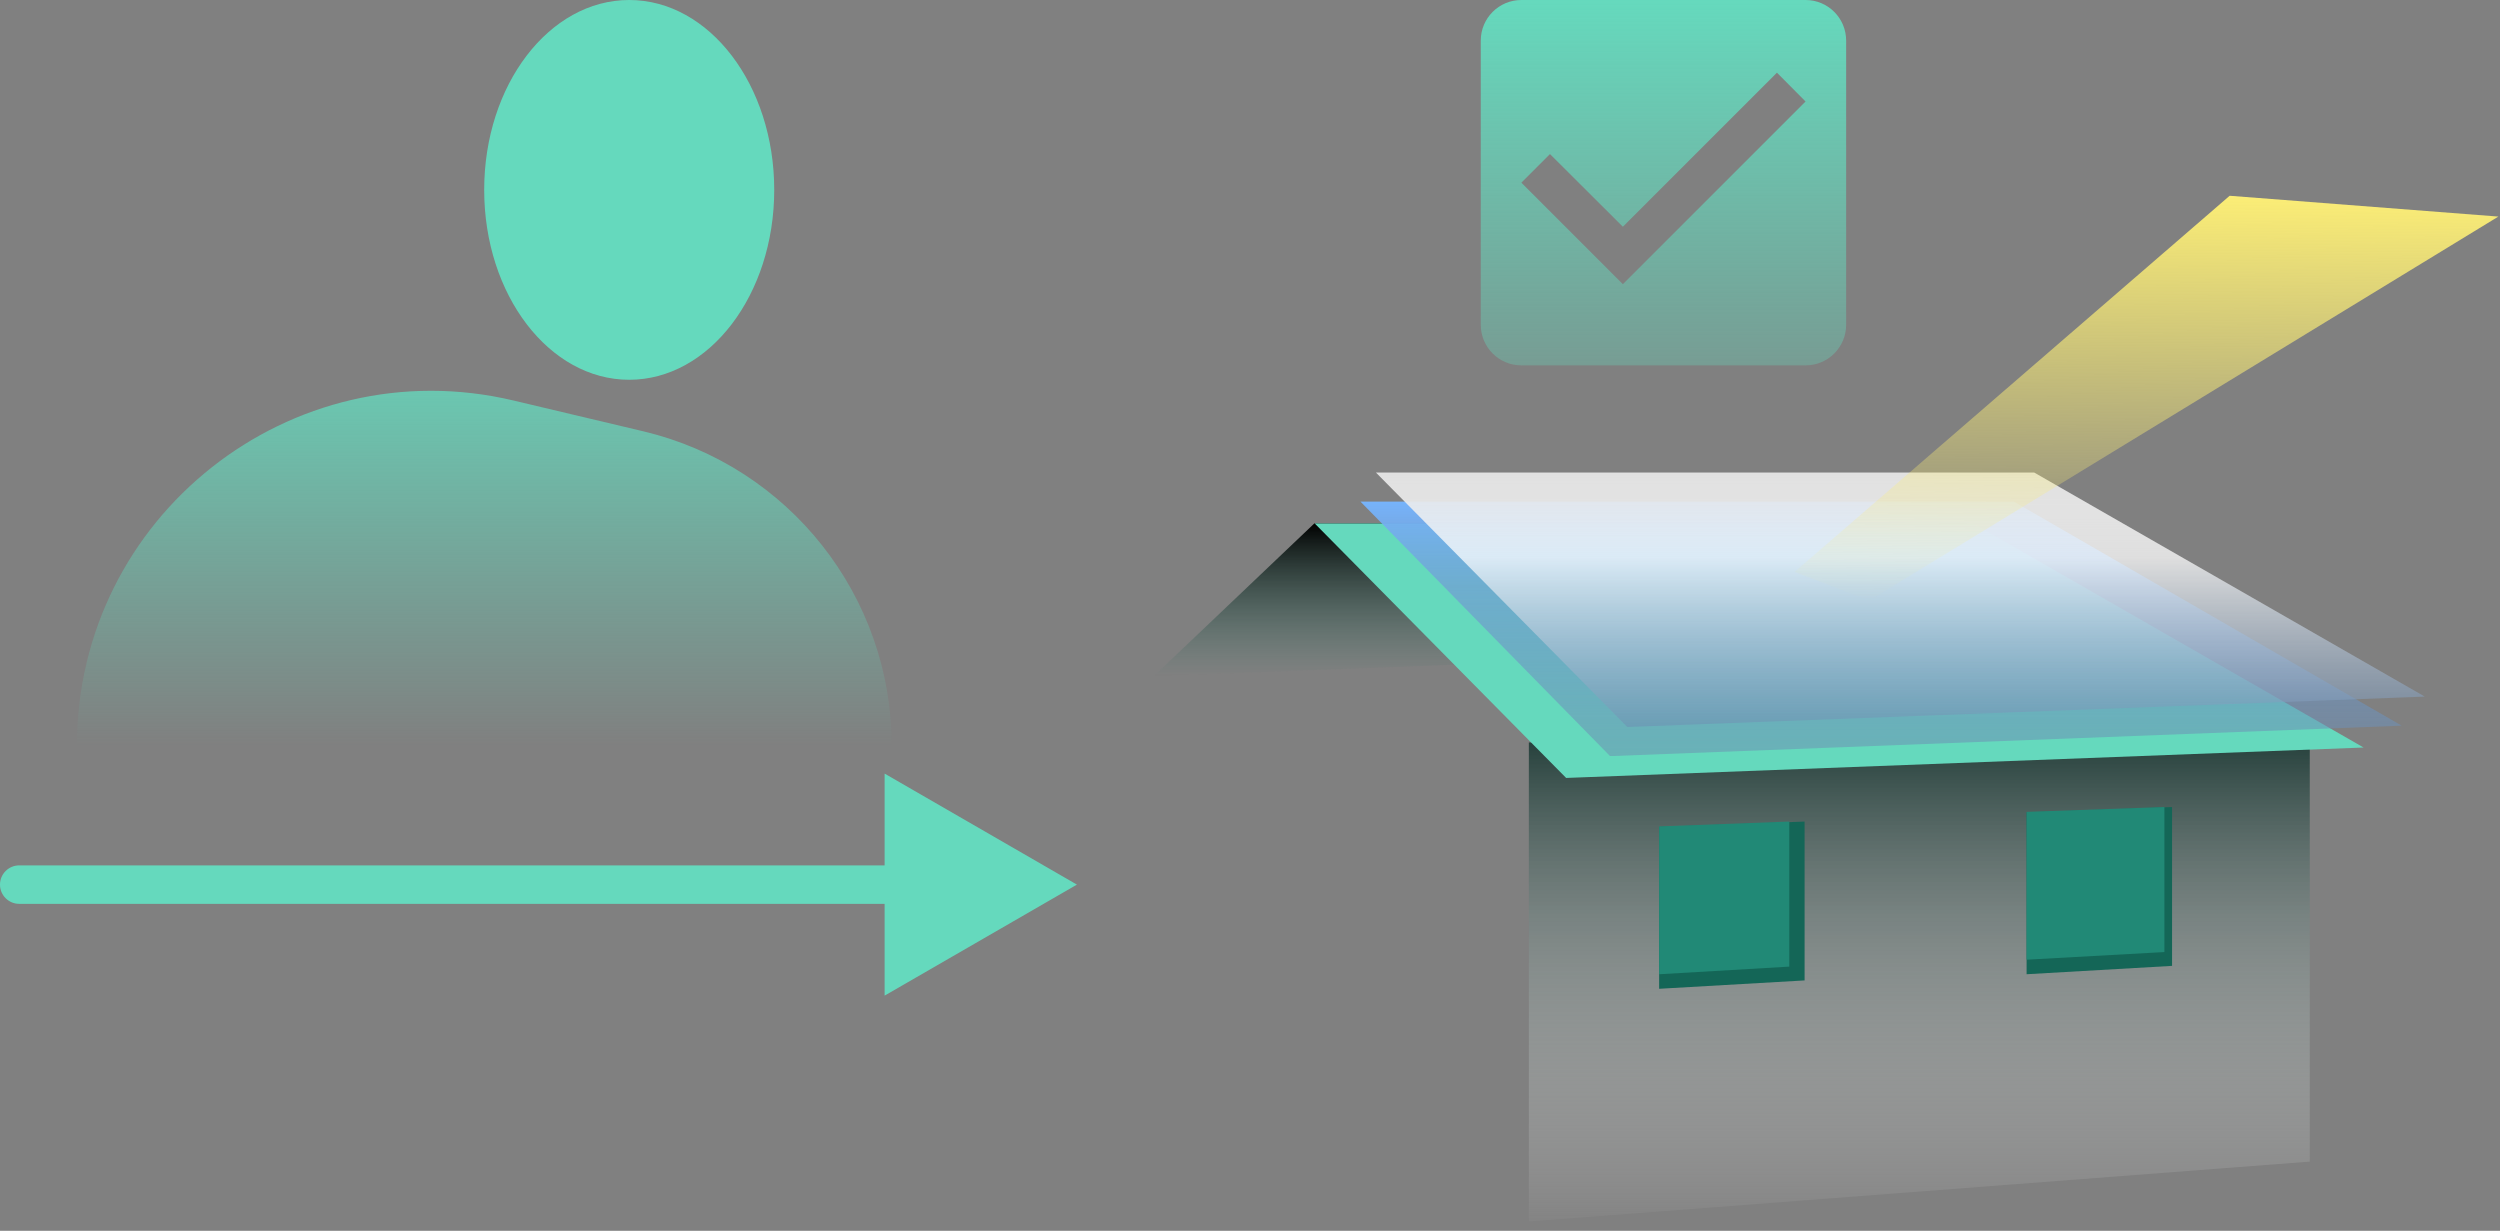 <svg width="130" height="64" viewBox="0 0 130 64" fill="none" xmlns="http://www.w3.org/2000/svg">
<rect x="0" y="0" width="130" height="64" fill="#808080" stroke="none"/>
<path d="M68.346 27.218H102.287L106.182 33.4L60 35.159L68.346 27.218Z" fill="url(#paint0_linear_0_1)"/>
<path d="M79.5 38.61L120.108 37.805V60.404L79.5 63.517V38.61Z" fill="url(#paint1_linear_0_1)"/>
<path d="M86.274 42.998L93.839 42.72V50.982L86.274 51.417V42.998Z" fill="#146657"/>
<path d="M105.383 42.241L112.947 41.964V50.225L105.383 50.66V42.241Z" fill="#146657"/>
<path d="M86.274 42.973L93.043 42.72V50.264L86.274 50.661V42.973Z" fill="#218976"/>
<path d="M105.383 42.217L112.549 41.964V49.507L105.383 49.904V42.217Z" fill="#218976"/>
<path d="M68.364 27.218H102.594L122.907 38.871L81.439 40.453L68.364 27.218Z" fill="#65D9BD"/>
<path d="M70.744 26.084H104.724L124.889 37.736L83.723 39.318L70.744 26.084Z" fill="url(#paint2_linear_0_1)"/>
<path d="M71.546 24.57H105.775L126.089 36.223L84.62 37.804L71.546 24.57Z" fill="url(#paint3_linear_0_1)"/>
<path d="M93.317 29.741L115.942 10.18L129.915 11.262L97.208 31.225L93.317 29.741Z" fill="url(#paint4_linear_0_1)"/>
<ellipse cx="32.719" cy="9.874" rx="7.541" ry="9.874" fill="#65D9BD"/>
<path d="M4 38.779C4 26.867 15.119 18.078 26.709 20.828L33.444 22.426C41.021 24.224 46.37 30.991 46.37 38.779H4Z" fill="url(#paint5_linear_0_1)"/>
<path d="M1 45C0.448 45 0 45.448 0 46C0 46.552 0.448 47 1 47V45ZM56 46L46 40.227V51.773L56 46ZM1 47H47V45H1V47Z" fill="#65D9BD"/>
<path d="M93.889 0H79.111C77.939 0 77 0.95 77 2.111V16.889C77 18.05 77.939 19 79.111 19H93.889C95.061 19 96 18.05 96 16.889V2.111C96 0.95 95.061 0 93.889 0ZM84.389 14.778L79.111 9.5L80.599 8.012L84.389 11.791L92.401 3.779L93.889 5.278L84.389 14.778Z" fill="url(#paint6_linear_0_1)"/>
<defs>
<linearGradient id="paint0_linear_0_1" x1="83.091" y1="27.218" x2="83.091" y2="35.159" gradientUnits="userSpaceOnUse">
<stop/>
<stop offset="1" stop-color="#317565" stop-opacity="0"/>
</linearGradient>
<linearGradient id="paint1_linear_0_1" x1="99.804" y1="37.322" x2="99.804" y2="63.517" gradientUnits="userSpaceOnUse">
<stop stop-color="#17342F"/>
<stop offset="1" stop-color="white" stop-opacity="0.03"/>
</linearGradient>
<linearGradient id="paint2_linear_0_1" x1="97.816" y1="26.084" x2="97.816" y2="39.318" gradientUnits="userSpaceOnUse">
<stop stop-color="#76B3FB"/>
<stop offset="0.333" stop-color="#719FD4" stop-opacity="0.745"/>
<stop offset="1" stop-color="#6D8DB1" stop-opacity="0.515"/>
<stop offset="1" stop-color="#636464" stop-opacity="0"/>
</linearGradient>
<linearGradient id="paint3_linear_0_1" x1="98.817" y1="24.57" x2="98.817" y2="37.804" gradientUnits="userSpaceOnUse">
<stop stop-color="#E1E1E1"/>
<stop offset="0.333" stop-color="white" stop-opacity="0.745"/>
<stop offset="1" stop-color="#6D8DB1" stop-opacity="0.515"/>
<stop offset="1" stop-color="#636464" stop-opacity="0"/>
</linearGradient>
<linearGradient id="paint4_linear_0_1" x1="111.573" y1="10.146" x2="111.404" y2="31.337" gradientUnits="userSpaceOnUse">
<stop stop-color="#FBED76"/>
<stop offset="1" stop-color="#FBED76" stop-opacity="0"/>
</linearGradient>
<linearGradient id="paint5_linear_0_1" x1="25.185" y1="15.439" x2="25.185" y2="38.779" gradientUnits="userSpaceOnUse">
<stop stop-color="#65D9BD"/>
<stop offset="1" stop-color="#65D9BD" stop-opacity="0"/>
</linearGradient>
<linearGradient id="paint6_linear_0_1" x1="86.5" y1="0" x2="86.5" y2="28.042" gradientUnits="userSpaceOnUse">
<stop stop-color="#65D9BD"/>
<stop offset="1" stop-color="#65D9BD" stop-opacity="0"/>
</linearGradient>
</defs>
</svg>
